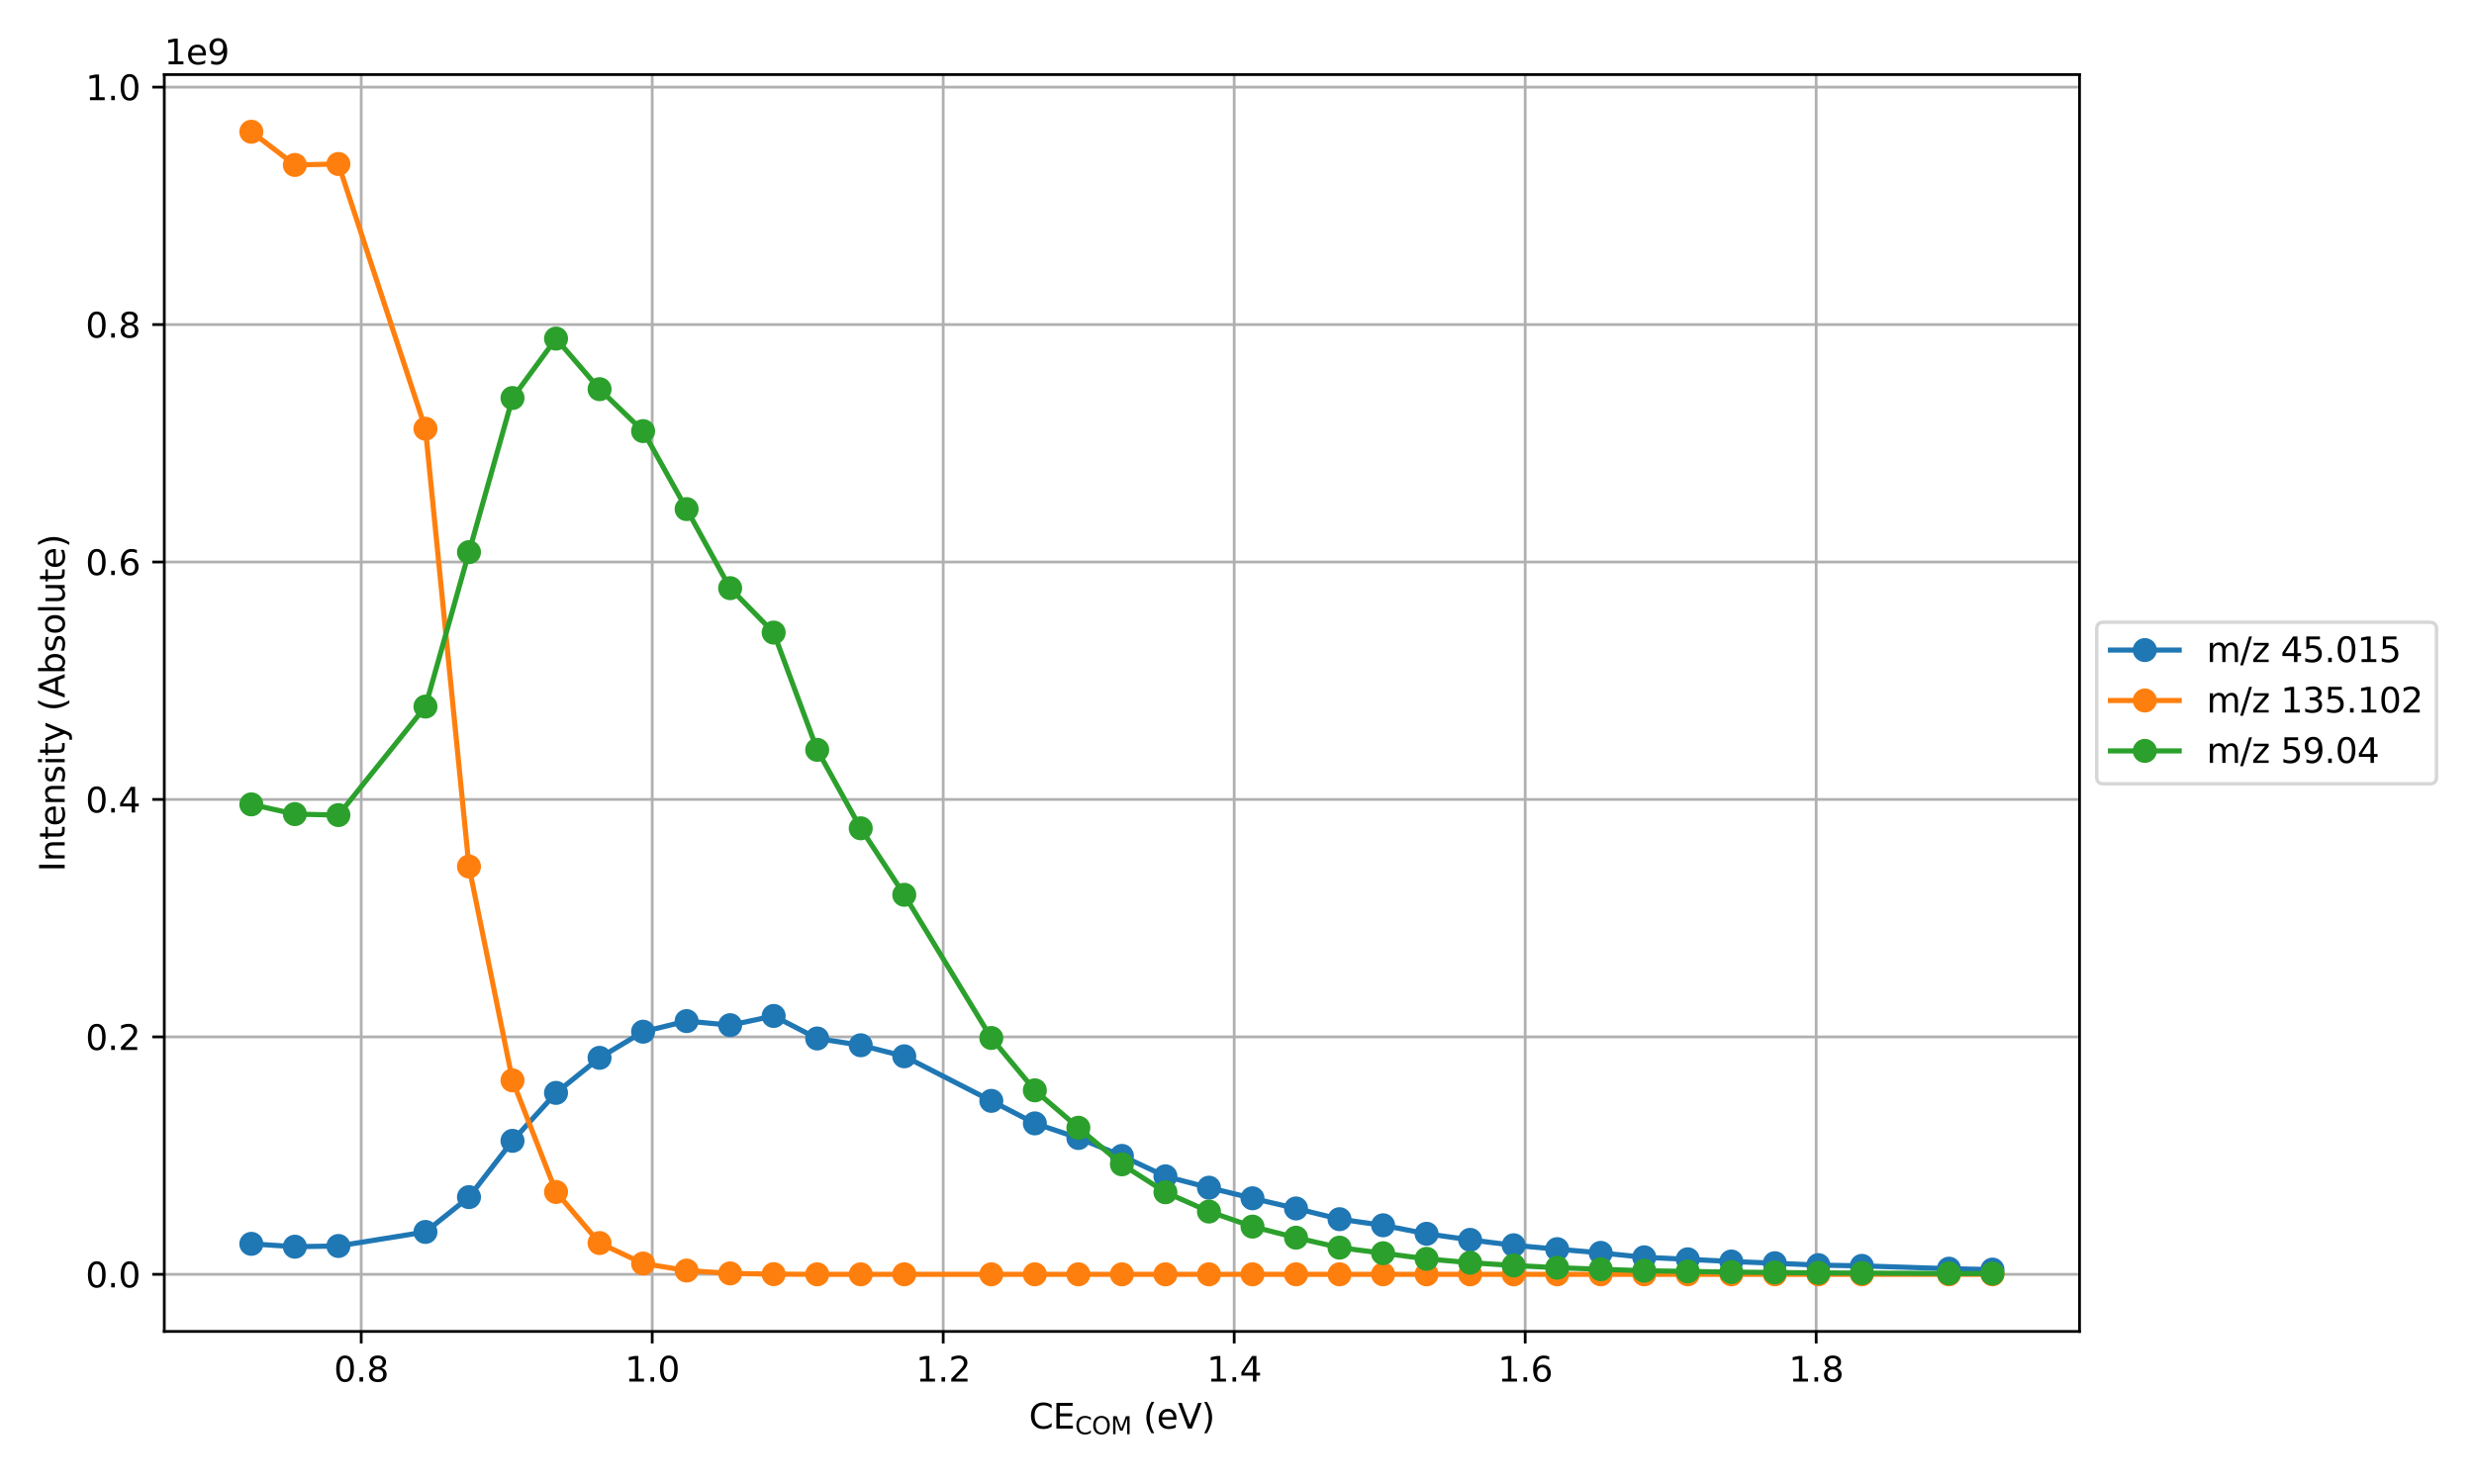 <?xml version="1.0" encoding="utf-8" standalone="no"?>
<!DOCTYPE svg PUBLIC "-//W3C//DTD SVG 1.1//EN"
  "http://www.w3.org/Graphics/SVG/1.1/DTD/svg11.dtd">
<svg xmlns:xlink="http://www.w3.org/1999/xlink" width="720pt" height="432pt" viewBox="0 0 720 432" xmlns="http://www.w3.org/2000/svg" version="1.1">
 <defs>
  <style type="text/css">*{stroke-linejoin: round; stroke-linecap: butt}</style>
 </defs>
 <g id="figure_1">
  <g id="patch_1">
   <path d="M 0 432 
L 720 432 
L 720 0 
L 0 0 
z
" style="fill: #ffffff"/>
  </g>
  <g id="axes_1">
   <g id="patch_2">
    <path d="M 47.81 387.592 
L 605.2 387.592 
L 605.2 21.72 
L 47.81 21.72 
z
" style="fill: #ffffff"/>
   </g>
   <g id="matplotlib.axis_1">
    <g id="xtick_1">
     <g id="line2d_1">
      <path d="M 105.122 387.592 
L 105.122 21.72 
" clip-path="url(#p1745b6d3d2)" style="fill: none; stroke: #b0b0b0; stroke-width: 0.8; stroke-linecap: square"/>
     </g>
     <g id="line2d_2">
      <defs>
       <path id="m603d3a4a54" d="M 0 0 
L 0 3.5 
" style="stroke: #000000; stroke-width: 0.8"/>
      </defs>
      <g>
       <use xlink:href="#m603d3a4a54" x="105.122" y="387.592" style="stroke: #000000; stroke-width: 0.8"/>
      </g>
     </g>
     <g id="text_1">
      <!-- 0.8 -->
      <g transform="translate(97.17 402.19) scale(0.1 -0.1)">
       <defs>
        <path id="DejaVuSans-30" d="M 2034 4250 
Q 1547 4250 1301 3770 
Q 1056 3291 1056 2328 
Q 1056 1369 1301 889 
Q 1547 409 2034 409 
Q 2525 409 2770 889 
Q 3016 1369 3016 2328 
Q 3016 3291 2770 3770 
Q 2525 4250 2034 4250 
z
M 2034 4750 
Q 2819 4750 3233 4129 
Q 3647 3509 3647 2328 
Q 3647 1150 3233 529 
Q 2819 -91 2034 -91 
Q 1250 -91 836 529 
Q 422 1150 422 2328 
Q 422 3509 836 4129 
Q 1250 4750 2034 4750 
z
" transform="scale(0.016)"/>
        <path id="DejaVuSans-2e" d="M 684 794 
L 1344 794 
L 1344 0 
L 684 0 
L 684 794 
z
" transform="scale(0.016)"/>
        <path id="DejaVuSans-38" d="M 2034 2216 
Q 1584 2216 1326 1975 
Q 1069 1734 1069 1313 
Q 1069 891 1326 650 
Q 1584 409 2034 409 
Q 2484 409 2743 651 
Q 3003 894 3003 1313 
Q 3003 1734 2745 1975 
Q 2488 2216 2034 2216 
z
M 1403 2484 
Q 997 2584 770 2862 
Q 544 3141 544 3541 
Q 544 4100 942 4425 
Q 1341 4750 2034 4750 
Q 2731 4750 3128 4425 
Q 3525 4100 3525 3541 
Q 3525 3141 3298 2862 
Q 3072 2584 2669 2484 
Q 3125 2378 3379 2068 
Q 3634 1759 3634 1313 
Q 3634 634 3220 271 
Q 2806 -91 2034 -91 
Q 1263 -91 848 271 
Q 434 634 434 1313 
Q 434 1759 690 2068 
Q 947 2378 1403 2484 
z
M 1172 3481 
Q 1172 3119 1398 2916 
Q 1625 2713 2034 2713 
Q 2441 2713 2670 2916 
Q 2900 3119 2900 3481 
Q 2900 3844 2670 4047 
Q 2441 4250 2034 4250 
Q 1625 4250 1398 4047 
Q 1172 3844 1172 3481 
z
" transform="scale(0.016)"/>
       </defs>
       <use xlink:href="#DejaVuSans-30"/>
       <use xlink:href="#DejaVuSans-2e" transform="translate(63.623 0)"/>
       <use xlink:href="#DejaVuSans-38" transform="translate(95.41 0)"/>
      </g>
     </g>
    </g>
    <g id="xtick_2">
     <g id="line2d_3">
      <path d="M 189.809 387.592 
L 189.809 21.72 
" clip-path="url(#p1745b6d3d2)" style="fill: none; stroke: #b0b0b0; stroke-width: 0.8; stroke-linecap: square"/>
     </g>
     <g id="line2d_4">
      <g>
       <use xlink:href="#m603d3a4a54" x="189.809" y="387.592" style="stroke: #000000; stroke-width: 0.8"/>
      </g>
     </g>
     <g id="text_2">
      <!-- 1.0 -->
      <g transform="translate(181.858 402.19) scale(0.1 -0.1)">
       <defs>
        <path id="DejaVuSans-31" d="M 794 531 
L 1825 531 
L 1825 4091 
L 703 3866 
L 703 4441 
L 1819 4666 
L 2450 4666 
L 2450 531 
L 3481 531 
L 3481 0 
L 794 0 
L 794 531 
z
" transform="scale(0.016)"/>
       </defs>
       <use xlink:href="#DejaVuSans-31"/>
       <use xlink:href="#DejaVuSans-2e" transform="translate(63.623 0)"/>
       <use xlink:href="#DejaVuSans-30" transform="translate(95.41 0)"/>
      </g>
     </g>
    </g>
    <g id="xtick_3">
     <g id="line2d_5">
      <path d="M 274.496 387.592 
L 274.496 21.72 
" clip-path="url(#p1745b6d3d2)" style="fill: none; stroke: #b0b0b0; stroke-width: 0.8; stroke-linecap: square"/>
     </g>
     <g id="line2d_6">
      <g>
       <use xlink:href="#m603d3a4a54" x="274.496" y="387.592" style="stroke: #000000; stroke-width: 0.8"/>
      </g>
     </g>
     <g id="text_3">
      <!-- 1.2 -->
      <g transform="translate(266.545 402.19) scale(0.1 -0.1)">
       <defs>
        <path id="DejaVuSans-32" d="M 1228 531 
L 3431 531 
L 3431 0 
L 469 0 
L 469 531 
Q 828 903 1448 1529 
Q 2069 2156 2228 2338 
Q 2531 2678 2651 2914 
Q 2772 3150 2772 3378 
Q 2772 3750 2511 3984 
Q 2250 4219 1831 4219 
Q 1534 4219 1204 4116 
Q 875 4013 500 3803 
L 500 4441 
Q 881 4594 1212 4672 
Q 1544 4750 1819 4750 
Q 2544 4750 2975 4387 
Q 3406 4025 3406 3419 
Q 3406 3131 3298 2873 
Q 3191 2616 2906 2266 
Q 2828 2175 2409 1742 
Q 1991 1309 1228 531 
z
" transform="scale(0.016)"/>
       </defs>
       <use xlink:href="#DejaVuSans-31"/>
       <use xlink:href="#DejaVuSans-2e" transform="translate(63.623 0)"/>
       <use xlink:href="#DejaVuSans-32" transform="translate(95.41 0)"/>
      </g>
     </g>
    </g>
    <g id="xtick_4">
     <g id="line2d_7">
      <path d="M 359.183 387.592 
L 359.183 21.72 
" clip-path="url(#p1745b6d3d2)" style="fill: none; stroke: #b0b0b0; stroke-width: 0.8; stroke-linecap: square"/>
     </g>
     <g id="line2d_8">
      <g>
       <use xlink:href="#m603d3a4a54" x="359.183" y="387.592" style="stroke: #000000; stroke-width: 0.8"/>
      </g>
     </g>
     <g id="text_4">
      <!-- 1.4 -->
      <g transform="translate(351.232 402.19) scale(0.1 -0.1)">
       <defs>
        <path id="DejaVuSans-34" d="M 2419 4116 
L 825 1625 
L 2419 1625 
L 2419 4116 
z
M 2253 4666 
L 3047 4666 
L 3047 1625 
L 3713 1625 
L 3713 1100 
L 3047 1100 
L 3047 0 
L 2419 0 
L 2419 1100 
L 313 1100 
L 313 1709 
L 2253 4666 
z
" transform="scale(0.016)"/>
       </defs>
       <use xlink:href="#DejaVuSans-31"/>
       <use xlink:href="#DejaVuSans-2e" transform="translate(63.623 0)"/>
       <use xlink:href="#DejaVuSans-34" transform="translate(95.41 0)"/>
      </g>
     </g>
    </g>
    <g id="xtick_5">
     <g id="line2d_9">
      <path d="M 443.871 387.592 
L 443.871 21.72 
" clip-path="url(#p1745b6d3d2)" style="fill: none; stroke: #b0b0b0; stroke-width: 0.8; stroke-linecap: square"/>
     </g>
     <g id="line2d_10">
      <g>
       <use xlink:href="#m603d3a4a54" x="443.871" y="387.592" style="stroke: #000000; stroke-width: 0.8"/>
      </g>
     </g>
     <g id="text_5">
      <!-- 1.6 -->
      <g transform="translate(435.919 402.19) scale(0.1 -0.1)">
       <defs>
        <path id="DejaVuSans-36" d="M 2113 2584 
Q 1688 2584 1439 2293 
Q 1191 2003 1191 1497 
Q 1191 994 1439 701 
Q 1688 409 2113 409 
Q 2538 409 2786 701 
Q 3034 994 3034 1497 
Q 3034 2003 2786 2293 
Q 2538 2584 2113 2584 
z
M 3366 4563 
L 3366 3988 
Q 3128 4100 2886 4159 
Q 2644 4219 2406 4219 
Q 1781 4219 1451 3797 
Q 1122 3375 1075 2522 
Q 1259 2794 1537 2939 
Q 1816 3084 2150 3084 
Q 2853 3084 3261 2657 
Q 3669 2231 3669 1497 
Q 3669 778 3244 343 
Q 2819 -91 2113 -91 
Q 1303 -91 875 529 
Q 447 1150 447 2328 
Q 447 3434 972 4092 
Q 1497 4750 2381 4750 
Q 2619 4750 2861 4703 
Q 3103 4656 3366 4563 
z
" transform="scale(0.016)"/>
       </defs>
       <use xlink:href="#DejaVuSans-31"/>
       <use xlink:href="#DejaVuSans-2e" transform="translate(63.623 0)"/>
       <use xlink:href="#DejaVuSans-36" transform="translate(95.41 0)"/>
      </g>
     </g>
    </g>
    <g id="xtick_6">
     <g id="line2d_11">
      <path d="M 528.558 387.592 
L 528.558 21.72 
" clip-path="url(#p1745b6d3d2)" style="fill: none; stroke: #b0b0b0; stroke-width: 0.8; stroke-linecap: square"/>
     </g>
     <g id="line2d_12">
      <g>
       <use xlink:href="#m603d3a4a54" x="528.558" y="387.592" style="stroke: #000000; stroke-width: 0.8"/>
      </g>
     </g>
     <g id="text_6">
      <!-- 1.8 -->
      <g transform="translate(520.606 402.19) scale(0.1 -0.1)">
       <use xlink:href="#DejaVuSans-31"/>
       <use xlink:href="#DejaVuSans-2e" transform="translate(63.623 0)"/>
       <use xlink:href="#DejaVuSans-38" transform="translate(95.41 0)"/>
      </g>
     </g>
    </g>
    <g id="text_7">
     <!-- CE$_{\mathrm{COM}}$ (eV) -->
     <g transform="translate(299.455 415.869) scale(0.1 -0.1)">
      <defs>
       <path id="DejaVuSans-43" d="M 4122 4306 
L 4122 3641 
Q 3803 3938 3442 4084 
Q 3081 4231 2675 4231 
Q 1875 4231 1450 3742 
Q 1025 3253 1025 2328 
Q 1025 1406 1450 917 
Q 1875 428 2675 428 
Q 3081 428 3442 575 
Q 3803 722 4122 1019 
L 4122 359 
Q 3791 134 3420 21 
Q 3050 -91 2638 -91 
Q 1578 -91 968 557 
Q 359 1206 359 2328 
Q 359 3453 968 4101 
Q 1578 4750 2638 4750 
Q 3056 4750 3426 4639 
Q 3797 4528 4122 4306 
z
" transform="scale(0.016)"/>
       <path id="DejaVuSans-45" d="M 628 4666 
L 3578 4666 
L 3578 4134 
L 1259 4134 
L 1259 2753 
L 3481 2753 
L 3481 2222 
L 1259 2222 
L 1259 531 
L 3634 531 
L 3634 0 
L 628 0 
L 628 4666 
z
" transform="scale(0.016)"/>
       <path id="DejaVuSans-4f" d="M 2522 4238 
Q 1834 4238 1429 3725 
Q 1025 3213 1025 2328 
Q 1025 1447 1429 934 
Q 1834 422 2522 422 
Q 3209 422 3611 934 
Q 4013 1447 4013 2328 
Q 4013 3213 3611 3725 
Q 3209 4238 2522 4238 
z
M 2522 4750 
Q 3503 4750 4090 4092 
Q 4678 3434 4678 2328 
Q 4678 1225 4090 567 
Q 3503 -91 2522 -91 
Q 1538 -91 948 565 
Q 359 1222 359 2328 
Q 359 3434 948 4092 
Q 1538 4750 2522 4750 
z
" transform="scale(0.016)"/>
       <path id="DejaVuSans-4d" d="M 628 4666 
L 1569 4666 
L 2759 1491 
L 3956 4666 
L 4897 4666 
L 4897 0 
L 4281 0 
L 4281 4097 
L 3078 897 
L 2444 897 
L 1241 4097 
L 1241 0 
L 628 0 
L 628 4666 
z
" transform="scale(0.016)"/>
       <path id="DejaVuSans-20" transform="scale(0.016)"/>
       <path id="DejaVuSans-28" d="M 1984 4856 
Q 1566 4138 1362 3434 
Q 1159 2731 1159 2009 
Q 1159 1288 1364 580 
Q 1569 -128 1984 -844 
L 1484 -844 
Q 1016 -109 783 600 
Q 550 1309 550 2009 
Q 550 2706 781 3412 
Q 1013 4119 1484 4856 
L 1984 4856 
z
" transform="scale(0.016)"/>
       <path id="DejaVuSans-65" d="M 3597 1894 
L 3597 1613 
L 953 1613 
Q 991 1019 1311 708 
Q 1631 397 2203 397 
Q 2534 397 2845 478 
Q 3156 559 3463 722 
L 3463 178 
Q 3153 47 2828 -22 
Q 2503 -91 2169 -91 
Q 1331 -91 842 396 
Q 353 884 353 1716 
Q 353 2575 817 3079 
Q 1281 3584 2069 3584 
Q 2775 3584 3186 3129 
Q 3597 2675 3597 1894 
z
M 3022 2063 
Q 3016 2534 2758 2815 
Q 2500 3097 2075 3097 
Q 1594 3097 1305 2825 
Q 1016 2553 972 2059 
L 3022 2063 
z
" transform="scale(0.016)"/>
       <path id="DejaVuSans-56" d="M 1831 0 
L 50 4666 
L 709 4666 
L 2188 738 
L 3669 4666 
L 4325 4666 
L 2547 0 
L 1831 0 
z
" transform="scale(0.016)"/>
       <path id="DejaVuSans-29" d="M 513 4856 
L 1013 4856 
Q 1481 4119 1714 3412 
Q 1947 2706 1947 2009 
Q 1947 1309 1714 600 
Q 1481 -109 1013 -844 
L 513 -844 
Q 928 -128 1133 580 
Q 1338 1288 1338 2009 
Q 1338 2731 1133 3434 
Q 928 4138 513 4856 
z
" transform="scale(0.016)"/>
      </defs>
      <use xlink:href="#DejaVuSans-43" transform="translate(0 0.125)"/>
      <use xlink:href="#DejaVuSans-45" transform="translate(69.824 0.125)"/>
      <use xlink:href="#DejaVuSans-43" transform="translate(133.965 -16.281) scale(0.7)"/>
      <use xlink:href="#DejaVuSans-4f" transform="translate(182.842 -16.281) scale(0.7)"/>
      <use xlink:href="#DejaVuSans-4d" transform="translate(237.939 -16.281) scale(0.7)"/>
      <use xlink:href="#DejaVuSans-20" transform="translate(301.069 0.125)"/>
      <use xlink:href="#DejaVuSans-28" transform="translate(332.856 0.125)"/>
      <use xlink:href="#DejaVuSans-65" transform="translate(371.87 0.125)"/>
      <use xlink:href="#DejaVuSans-56" transform="translate(433.394 0.125)"/>
      <use xlink:href="#DejaVuSans-29" transform="translate(501.802 0.125)"/>
     </g>
    </g>
   </g>
   <g id="matplotlib.axis_2">
    <g id="ytick_1">
     <g id="line2d_13">
      <path d="M 47.81 370.961 
L 605.2 370.961 
" clip-path="url(#p1745b6d3d2)" style="fill: none; stroke: #b0b0b0; stroke-width: 0.8; stroke-linecap: square"/>
     </g>
     <g id="line2d_14">
      <defs>
       <path id="m0447268cff" d="M 0 0 
L -3.5 0 
" style="stroke: #000000; stroke-width: 0.8"/>
      </defs>
      <g>
       <use xlink:href="#m0447268cff" x="47.81" y="370.961" style="stroke: #000000; stroke-width: 0.8"/>
      </g>
     </g>
     <g id="text_8">
      <!-- 0.0 -->
      <g transform="translate(24.907 374.761) scale(0.1 -0.1)">
       <use xlink:href="#DejaVuSans-30"/>
       <use xlink:href="#DejaVuSans-2e" transform="translate(63.623 0)"/>
       <use xlink:href="#DejaVuSans-30" transform="translate(95.41 0)"/>
      </g>
     </g>
    </g>
    <g id="ytick_2">
     <g id="line2d_15">
      <path d="M 47.81 301.841 
L 605.2 301.841 
" clip-path="url(#p1745b6d3d2)" style="fill: none; stroke: #b0b0b0; stroke-width: 0.8; stroke-linecap: square"/>
     </g>
     <g id="line2d_16">
      <g>
       <use xlink:href="#m0447268cff" x="47.81" y="301.841" style="stroke: #000000; stroke-width: 0.8"/>
      </g>
     </g>
     <g id="text_9">
      <!-- 0.2 -->
      <g transform="translate(24.907 305.64) scale(0.1 -0.1)">
       <use xlink:href="#DejaVuSans-30"/>
       <use xlink:href="#DejaVuSans-2e" transform="translate(63.623 0)"/>
       <use xlink:href="#DejaVuSans-32" transform="translate(95.41 0)"/>
      </g>
     </g>
    </g>
    <g id="ytick_3">
     <g id="line2d_17">
      <path d="M 47.81 232.72 
L 605.2 232.72 
" clip-path="url(#p1745b6d3d2)" style="fill: none; stroke: #b0b0b0; stroke-width: 0.8; stroke-linecap: square"/>
     </g>
     <g id="line2d_18">
      <g>
       <use xlink:href="#m0447268cff" x="47.81" y="232.72" style="stroke: #000000; stroke-width: 0.8"/>
      </g>
     </g>
     <g id="text_10">
      <!-- 0.4 -->
      <g transform="translate(24.907 236.519) scale(0.1 -0.1)">
       <use xlink:href="#DejaVuSans-30"/>
       <use xlink:href="#DejaVuSans-2e" transform="translate(63.623 0)"/>
       <use xlink:href="#DejaVuSans-34" transform="translate(95.41 0)"/>
      </g>
     </g>
    </g>
    <g id="ytick_4">
     <g id="line2d_19">
      <path d="M 47.81 163.599 
L 605.2 163.599 
" clip-path="url(#p1745b6d3d2)" style="fill: none; stroke: #b0b0b0; stroke-width: 0.8; stroke-linecap: square"/>
     </g>
     <g id="line2d_20">
      <g>
       <use xlink:href="#m0447268cff" x="47.81" y="163.599" style="stroke: #000000; stroke-width: 0.8"/>
      </g>
     </g>
     <g id="text_11">
      <!-- 0.6 -->
      <g transform="translate(24.907 167.399) scale(0.1 -0.1)">
       <use xlink:href="#DejaVuSans-30"/>
       <use xlink:href="#DejaVuSans-2e" transform="translate(63.623 0)"/>
       <use xlink:href="#DejaVuSans-36" transform="translate(95.41 0)"/>
      </g>
     </g>
    </g>
    <g id="ytick_5">
     <g id="line2d_21">
      <path d="M 47.81 94.479 
L 605.2 94.479 
" clip-path="url(#p1745b6d3d2)" style="fill: none; stroke: #b0b0b0; stroke-width: 0.8; stroke-linecap: square"/>
     </g>
     <g id="line2d_22">
      <g>
       <use xlink:href="#m0447268cff" x="47.81" y="94.479" style="stroke: #000000; stroke-width: 0.8"/>
      </g>
     </g>
     <g id="text_12">
      <!-- 0.8 -->
      <g transform="translate(24.907 98.278) scale(0.1 -0.1)">
       <use xlink:href="#DejaVuSans-30"/>
       <use xlink:href="#DejaVuSans-2e" transform="translate(63.623 0)"/>
       <use xlink:href="#DejaVuSans-38" transform="translate(95.41 0)"/>
      </g>
     </g>
    </g>
    <g id="ytick_6">
     <g id="line2d_23">
      <path d="M 47.81 25.358 
L 605.2 25.358 
" clip-path="url(#p1745b6d3d2)" style="fill: none; stroke: #b0b0b0; stroke-width: 0.8; stroke-linecap: square"/>
     </g>
     <g id="line2d_24">
      <g>
       <use xlink:href="#m0447268cff" x="47.81" y="25.358" style="stroke: #000000; stroke-width: 0.8"/>
      </g>
     </g>
     <g id="text_13">
      <!-- 1.0 -->
      <g transform="translate(24.907 29.157) scale(0.1 -0.1)">
       <use xlink:href="#DejaVuSans-31"/>
       <use xlink:href="#DejaVuSans-2e" transform="translate(63.623 0)"/>
       <use xlink:href="#DejaVuSans-30" transform="translate(95.41 0)"/>
      </g>
     </g>
    </g>
    <g id="text_14">
     <!-- Intensity (Absolute) -->
     <g transform="translate(18.827 253.762) rotate(-90) scale(0.1 -0.1)">
      <defs>
       <path id="DejaVuSans-49" d="M 628 4666 
L 1259 4666 
L 1259 0 
L 628 0 
L 628 4666 
z
" transform="scale(0.016)"/>
       <path id="DejaVuSans-6e" d="M 3513 2113 
L 3513 0 
L 2938 0 
L 2938 2094 
Q 2938 2591 2744 2837 
Q 2550 3084 2163 3084 
Q 1697 3084 1428 2787 
Q 1159 2491 1159 1978 
L 1159 0 
L 581 0 
L 581 3500 
L 1159 3500 
L 1159 2956 
Q 1366 3272 1645 3428 
Q 1925 3584 2291 3584 
Q 2894 3584 3203 3211 
Q 3513 2838 3513 2113 
z
" transform="scale(0.016)"/>
       <path id="DejaVuSans-74" d="M 1172 4494 
L 1172 3500 
L 2356 3500 
L 2356 3053 
L 1172 3053 
L 1172 1153 
Q 1172 725 1289 603 
Q 1406 481 1766 481 
L 2356 481 
L 2356 0 
L 1766 0 
Q 1100 0 847 248 
Q 594 497 594 1153 
L 594 3053 
L 172 3053 
L 172 3500 
L 594 3500 
L 594 4494 
L 1172 4494 
z
" transform="scale(0.016)"/>
       <path id="DejaVuSans-73" d="M 2834 3397 
L 2834 2853 
Q 2591 2978 2328 3040 
Q 2066 3103 1784 3103 
Q 1356 3103 1142 2972 
Q 928 2841 928 2578 
Q 928 2378 1081 2264 
Q 1234 2150 1697 2047 
L 1894 2003 
Q 2506 1872 2764 1633 
Q 3022 1394 3022 966 
Q 3022 478 2636 193 
Q 2250 -91 1575 -91 
Q 1294 -91 989 -36 
Q 684 19 347 128 
L 347 722 
Q 666 556 975 473 
Q 1284 391 1588 391 
Q 1994 391 2212 530 
Q 2431 669 2431 922 
Q 2431 1156 2273 1281 
Q 2116 1406 1581 1522 
L 1381 1569 
Q 847 1681 609 1914 
Q 372 2147 372 2553 
Q 372 3047 722 3315 
Q 1072 3584 1716 3584 
Q 2034 3584 2315 3537 
Q 2597 3491 2834 3397 
z
" transform="scale(0.016)"/>
       <path id="DejaVuSans-69" d="M 603 3500 
L 1178 3500 
L 1178 0 
L 603 0 
L 603 3500 
z
M 603 4863 
L 1178 4863 
L 1178 4134 
L 603 4134 
L 603 4863 
z
" transform="scale(0.016)"/>
       <path id="DejaVuSans-79" d="M 2059 -325 
Q 1816 -950 1584 -1140 
Q 1353 -1331 966 -1331 
L 506 -1331 
L 506 -850 
L 844 -850 
Q 1081 -850 1212 -737 
Q 1344 -625 1503 -206 
L 1606 56 
L 191 3500 
L 800 3500 
L 1894 763 
L 2988 3500 
L 3597 3500 
L 2059 -325 
z
" transform="scale(0.016)"/>
       <path id="DejaVuSans-41" d="M 2188 4044 
L 1331 1722 
L 3047 1722 
L 2188 4044 
z
M 1831 4666 
L 2547 4666 
L 4325 0 
L 3669 0 
L 3244 1197 
L 1141 1197 
L 716 0 
L 50 0 
L 1831 4666 
z
" transform="scale(0.016)"/>
       <path id="DejaVuSans-62" d="M 3116 1747 
Q 3116 2381 2855 2742 
Q 2594 3103 2138 3103 
Q 1681 3103 1420 2742 
Q 1159 2381 1159 1747 
Q 1159 1113 1420 752 
Q 1681 391 2138 391 
Q 2594 391 2855 752 
Q 3116 1113 3116 1747 
z
M 1159 2969 
Q 1341 3281 1617 3432 
Q 1894 3584 2278 3584 
Q 2916 3584 3314 3078 
Q 3713 2572 3713 1747 
Q 3713 922 3314 415 
Q 2916 -91 2278 -91 
Q 1894 -91 1617 61 
Q 1341 213 1159 525 
L 1159 0 
L 581 0 
L 581 4863 
L 1159 4863 
L 1159 2969 
z
" transform="scale(0.016)"/>
       <path id="DejaVuSans-6f" d="M 1959 3097 
Q 1497 3097 1228 2736 
Q 959 2375 959 1747 
Q 959 1119 1226 758 
Q 1494 397 1959 397 
Q 2419 397 2687 759 
Q 2956 1122 2956 1747 
Q 2956 2369 2687 2733 
Q 2419 3097 1959 3097 
z
M 1959 3584 
Q 2709 3584 3137 3096 
Q 3566 2609 3566 1747 
Q 3566 888 3137 398 
Q 2709 -91 1959 -91 
Q 1206 -91 779 398 
Q 353 888 353 1747 
Q 353 2609 779 3096 
Q 1206 3584 1959 3584 
z
" transform="scale(0.016)"/>
       <path id="DejaVuSans-6c" d="M 603 4863 
L 1178 4863 
L 1178 0 
L 603 0 
L 603 4863 
z
" transform="scale(0.016)"/>
       <path id="DejaVuSans-75" d="M 544 1381 
L 544 3500 
L 1119 3500 
L 1119 1403 
Q 1119 906 1312 657 
Q 1506 409 1894 409 
Q 2359 409 2629 706 
Q 2900 1003 2900 1516 
L 2900 3500 
L 3475 3500 
L 3475 0 
L 2900 0 
L 2900 538 
Q 2691 219 2414 64 
Q 2138 -91 1772 -91 
Q 1169 -91 856 284 
Q 544 659 544 1381 
z
M 1991 3584 
L 1991 3584 
z
" transform="scale(0.016)"/>
      </defs>
      <use xlink:href="#DejaVuSans-49"/>
      <use xlink:href="#DejaVuSans-6e" transform="translate(29.492 0)"/>
      <use xlink:href="#DejaVuSans-74" transform="translate(92.871 0)"/>
      <use xlink:href="#DejaVuSans-65" transform="translate(132.08 0)"/>
      <use xlink:href="#DejaVuSans-6e" transform="translate(193.604 0)"/>
      <use xlink:href="#DejaVuSans-73" transform="translate(256.982 0)"/>
      <use xlink:href="#DejaVuSans-69" transform="translate(309.082 0)"/>
      <use xlink:href="#DejaVuSans-74" transform="translate(336.865 0)"/>
      <use xlink:href="#DejaVuSans-79" transform="translate(376.074 0)"/>
      <use xlink:href="#DejaVuSans-20" transform="translate(435.254 0)"/>
      <use xlink:href="#DejaVuSans-28" transform="translate(467.041 0)"/>
      <use xlink:href="#DejaVuSans-41" transform="translate(506.055 0)"/>
      <use xlink:href="#DejaVuSans-62" transform="translate(574.463 0)"/>
      <use xlink:href="#DejaVuSans-73" transform="translate(637.939 0)"/>
      <use xlink:href="#DejaVuSans-6f" transform="translate(690.039 0)"/>
      <use xlink:href="#DejaVuSans-6c" transform="translate(751.221 0)"/>
      <use xlink:href="#DejaVuSans-75" transform="translate(779.004 0)"/>
      <use xlink:href="#DejaVuSans-74" transform="translate(842.383 0)"/>
      <use xlink:href="#DejaVuSans-65" transform="translate(881.592 0)"/>
      <use xlink:href="#DejaVuSans-29" transform="translate(943.115 0)"/>
     </g>
    </g>
    <g id="text_15">
     <!-- 1e9 -->
     <g transform="translate(47.81 18.72) scale(0.1 -0.1)">
      <defs>
       <path id="DejaVuSans-39" d="M 703 97 
L 703 672 
Q 941 559 1184 500 
Q 1428 441 1663 441 
Q 2288 441 2617 861 
Q 2947 1281 2994 2138 
Q 2813 1869 2534 1725 
Q 2256 1581 1919 1581 
Q 1219 1581 811 2004 
Q 403 2428 403 3163 
Q 403 3881 828 4315 
Q 1253 4750 1959 4750 
Q 2769 4750 3195 4129 
Q 3622 3509 3622 2328 
Q 3622 1225 3098 567 
Q 2575 -91 1691 -91 
Q 1453 -91 1209 -44 
Q 966 3 703 97 
z
M 1959 2075 
Q 2384 2075 2632 2365 
Q 2881 2656 2881 3163 
Q 2881 3666 2632 3958 
Q 2384 4250 1959 4250 
Q 1534 4250 1286 3958 
Q 1038 3666 1038 3163 
Q 1038 2656 1286 2365 
Q 1534 2075 1959 2075 
z
" transform="scale(0.016)"/>
      </defs>
      <use xlink:href="#DejaVuSans-31"/>
      <use xlink:href="#DejaVuSans-65" transform="translate(63.623 0)"/>
      <use xlink:href="#DejaVuSans-39" transform="translate(125.146 0)"/>
     </g>
    </g>
   </g>
   <g id="line2d_25">
    <path d="M 73.146 362.088 
L 85.814 362.922 
L 98.482 362.714 
L 123.818 358.623 
L 136.486 348.487 
L 149.154 332.106 
L 161.822 318.146 
L 174.49 307.942 
L 187.157 300.332 
L 199.825 297.246 
L 212.493 298.43 
L 225.161 295.753 
L 237.829 302.31 
L 250.497 304.283 
L 263.165 307.496 
L 288.501 320.469 
L 301.169 327.023 
L 313.837 331.282 
L 326.505 336.488 
L 339.173 342.439 
L 351.841 345.742 
L 364.509 348.828 
L 377.177 351.793 
L 389.845 354.914 
L 402.513 356.689 
L 415.181 359.162 
L 427.849 360.93 
L 440.517 362.502 
L 453.185 363.632 
L 465.853 364.718 
L 478.52 366.01 
L 491.188 366.59 
L 503.856 367.229 
L 516.524 367.726 
L 529.192 368.28 
L 541.86 368.5 
L 567.196 369.322 
L 579.864 369.584 
" clip-path="url(#p1745b6d3d2)" style="fill: none; stroke: #1f77b4; stroke-width: 1.5; stroke-linecap: square"/>
    <defs>
     <path id="m6ca62cbe41" d="M 0 3 
C 0.796 3 1.559 2.684 2.121 2.121 
C 2.684 1.559 3 0.796 3 0 
C 3 -0.796 2.684 -1.559 2.121 -2.121 
C 1.559 -2.684 0.796 -3 0 -3 
C -0.796 -3 -1.559 -2.684 -2.121 -2.121 
C -2.684 -1.559 -3 -0.796 -3 0 
C -3 0.796 -2.684 1.559 -2.121 2.121 
C -1.559 2.684 -0.796 3 0 3 
z
" style="stroke: #1f77b4"/>
    </defs>
    <g clip-path="url(#p1745b6d3d2)">
     <use xlink:href="#m6ca62cbe41" x="73.146" y="362.088" style="fill: #1f77b4; stroke: #1f77b4"/>
     <use xlink:href="#m6ca62cbe41" x="85.814" y="362.922" style="fill: #1f77b4; stroke: #1f77b4"/>
     <use xlink:href="#m6ca62cbe41" x="98.482" y="362.714" style="fill: #1f77b4; stroke: #1f77b4"/>
     <use xlink:href="#m6ca62cbe41" x="123.818" y="358.623" style="fill: #1f77b4; stroke: #1f77b4"/>
     <use xlink:href="#m6ca62cbe41" x="136.486" y="348.487" style="fill: #1f77b4; stroke: #1f77b4"/>
     <use xlink:href="#m6ca62cbe41" x="149.154" y="332.106" style="fill: #1f77b4; stroke: #1f77b4"/>
     <use xlink:href="#m6ca62cbe41" x="161.822" y="318.146" style="fill: #1f77b4; stroke: #1f77b4"/>
     <use xlink:href="#m6ca62cbe41" x="174.49" y="307.942" style="fill: #1f77b4; stroke: #1f77b4"/>
     <use xlink:href="#m6ca62cbe41" x="187.157" y="300.332" style="fill: #1f77b4; stroke: #1f77b4"/>
     <use xlink:href="#m6ca62cbe41" x="199.825" y="297.246" style="fill: #1f77b4; stroke: #1f77b4"/>
     <use xlink:href="#m6ca62cbe41" x="212.493" y="298.43" style="fill: #1f77b4; stroke: #1f77b4"/>
     <use xlink:href="#m6ca62cbe41" x="225.161" y="295.753" style="fill: #1f77b4; stroke: #1f77b4"/>
     <use xlink:href="#m6ca62cbe41" x="237.829" y="302.31" style="fill: #1f77b4; stroke: #1f77b4"/>
     <use xlink:href="#m6ca62cbe41" x="250.497" y="304.283" style="fill: #1f77b4; stroke: #1f77b4"/>
     <use xlink:href="#m6ca62cbe41" x="263.165" y="307.496" style="fill: #1f77b4; stroke: #1f77b4"/>
     <use xlink:href="#m6ca62cbe41" x="288.501" y="320.469" style="fill: #1f77b4; stroke: #1f77b4"/>
     <use xlink:href="#m6ca62cbe41" x="301.169" y="327.023" style="fill: #1f77b4; stroke: #1f77b4"/>
     <use xlink:href="#m6ca62cbe41" x="313.837" y="331.282" style="fill: #1f77b4; stroke: #1f77b4"/>
     <use xlink:href="#m6ca62cbe41" x="326.505" y="336.488" style="fill: #1f77b4; stroke: #1f77b4"/>
     <use xlink:href="#m6ca62cbe41" x="339.173" y="342.439" style="fill: #1f77b4; stroke: #1f77b4"/>
     <use xlink:href="#m6ca62cbe41" x="351.841" y="345.742" style="fill: #1f77b4; stroke: #1f77b4"/>
     <use xlink:href="#m6ca62cbe41" x="364.509" y="348.828" style="fill: #1f77b4; stroke: #1f77b4"/>
     <use xlink:href="#m6ca62cbe41" x="377.177" y="351.793" style="fill: #1f77b4; stroke: #1f77b4"/>
     <use xlink:href="#m6ca62cbe41" x="389.845" y="354.914" style="fill: #1f77b4; stroke: #1f77b4"/>
     <use xlink:href="#m6ca62cbe41" x="402.513" y="356.689" style="fill: #1f77b4; stroke: #1f77b4"/>
     <use xlink:href="#m6ca62cbe41" x="415.181" y="359.162" style="fill: #1f77b4; stroke: #1f77b4"/>
     <use xlink:href="#m6ca62cbe41" x="427.849" y="360.93" style="fill: #1f77b4; stroke: #1f77b4"/>
     <use xlink:href="#m6ca62cbe41" x="440.517" y="362.502" style="fill: #1f77b4; stroke: #1f77b4"/>
     <use xlink:href="#m6ca62cbe41" x="453.185" y="363.632" style="fill: #1f77b4; stroke: #1f77b4"/>
     <use xlink:href="#m6ca62cbe41" x="465.853" y="364.718" style="fill: #1f77b4; stroke: #1f77b4"/>
     <use xlink:href="#m6ca62cbe41" x="478.52" y="366.01" style="fill: #1f77b4; stroke: #1f77b4"/>
     <use xlink:href="#m6ca62cbe41" x="491.188" y="366.59" style="fill: #1f77b4; stroke: #1f77b4"/>
     <use xlink:href="#m6ca62cbe41" x="503.856" y="367.229" style="fill: #1f77b4; stroke: #1f77b4"/>
     <use xlink:href="#m6ca62cbe41" x="516.524" y="367.726" style="fill: #1f77b4; stroke: #1f77b4"/>
     <use xlink:href="#m6ca62cbe41" x="529.192" y="368.28" style="fill: #1f77b4; stroke: #1f77b4"/>
     <use xlink:href="#m6ca62cbe41" x="541.86" y="368.5" style="fill: #1f77b4; stroke: #1f77b4"/>
     <use xlink:href="#m6ca62cbe41" x="567.196" y="369.322" style="fill: #1f77b4; stroke: #1f77b4"/>
     <use xlink:href="#m6ca62cbe41" x="579.864" y="369.584" style="fill: #1f77b4; stroke: #1f77b4"/>
    </g>
   </g>
   <g id="line2d_26">
    <path d="M 73.146 38.351 
L 85.814 48.02 
L 98.482 47.741 
L 123.818 124.808 
L 136.486 252.25 
L 149.154 314.505 
L 161.822 346.99 
L 174.49 361.859 
L 187.157 367.816 
L 199.825 369.866 
L 212.493 370.696 
L 225.161 370.91 
L 237.829 370.961 
L 250.497 370.961 
L 263.165 370.956 
L 288.501 370.961 
L 301.169 370.961 
L 313.837 370.961 
L 326.505 370.961 
L 339.173 370.961 
L 351.841 370.961 
L 364.509 370.961 
L 377.177 370.961 
L 389.845 370.96 
L 402.513 370.961 
L 415.181 370.961 
L 427.849 370.961 
L 440.517 370.961 
L 453.185 370.961 
L 465.853 370.961 
L 478.52 370.961 
L 491.188 370.961 
L 503.856 370.961 
L 516.524 370.961 
L 529.192 370.961 
L 541.86 370.961 
L 567.196 370.961 
L 579.864 370.961 
" clip-path="url(#p1745b6d3d2)" style="fill: none; stroke: #ff7f0e; stroke-width: 1.5; stroke-linecap: square"/>
    <defs>
     <path id="m7444e61727" d="M 0 3 
C 0.796 3 1.559 2.684 2.121 2.121 
C 2.684 1.559 3 0.796 3 0 
C 3 -0.796 2.684 -1.559 2.121 -2.121 
C 1.559 -2.684 0.796 -3 0 -3 
C -0.796 -3 -1.559 -2.684 -2.121 -2.121 
C -2.684 -1.559 -3 -0.796 -3 0 
C -3 0.796 -2.684 1.559 -2.121 2.121 
C -1.559 2.684 -0.796 3 0 3 
z
" style="stroke: #ff7f0e"/>
    </defs>
    <g clip-path="url(#p1745b6d3d2)">
     <use xlink:href="#m7444e61727" x="73.146" y="38.351" style="fill: #ff7f0e; stroke: #ff7f0e"/>
     <use xlink:href="#m7444e61727" x="85.814" y="48.02" style="fill: #ff7f0e; stroke: #ff7f0e"/>
     <use xlink:href="#m7444e61727" x="98.482" y="47.741" style="fill: #ff7f0e; stroke: #ff7f0e"/>
     <use xlink:href="#m7444e61727" x="123.818" y="124.808" style="fill: #ff7f0e; stroke: #ff7f0e"/>
     <use xlink:href="#m7444e61727" x="136.486" y="252.25" style="fill: #ff7f0e; stroke: #ff7f0e"/>
     <use xlink:href="#m7444e61727" x="149.154" y="314.505" style="fill: #ff7f0e; stroke: #ff7f0e"/>
     <use xlink:href="#m7444e61727" x="161.822" y="346.99" style="fill: #ff7f0e; stroke: #ff7f0e"/>
     <use xlink:href="#m7444e61727" x="174.49" y="361.859" style="fill: #ff7f0e; stroke: #ff7f0e"/>
     <use xlink:href="#m7444e61727" x="187.157" y="367.816" style="fill: #ff7f0e; stroke: #ff7f0e"/>
     <use xlink:href="#m7444e61727" x="199.825" y="369.866" style="fill: #ff7f0e; stroke: #ff7f0e"/>
     <use xlink:href="#m7444e61727" x="212.493" y="370.696" style="fill: #ff7f0e; stroke: #ff7f0e"/>
     <use xlink:href="#m7444e61727" x="225.161" y="370.91" style="fill: #ff7f0e; stroke: #ff7f0e"/>
     <use xlink:href="#m7444e61727" x="237.829" y="370.961" style="fill: #ff7f0e; stroke: #ff7f0e"/>
     <use xlink:href="#m7444e61727" x="250.497" y="370.961" style="fill: #ff7f0e; stroke: #ff7f0e"/>
     <use xlink:href="#m7444e61727" x="263.165" y="370.956" style="fill: #ff7f0e; stroke: #ff7f0e"/>
     <use xlink:href="#m7444e61727" x="288.501" y="370.961" style="fill: #ff7f0e; stroke: #ff7f0e"/>
     <use xlink:href="#m7444e61727" x="301.169" y="370.961" style="fill: #ff7f0e; stroke: #ff7f0e"/>
     <use xlink:href="#m7444e61727" x="313.837" y="370.961" style="fill: #ff7f0e; stroke: #ff7f0e"/>
     <use xlink:href="#m7444e61727" x="326.505" y="370.961" style="fill: #ff7f0e; stroke: #ff7f0e"/>
     <use xlink:href="#m7444e61727" x="339.173" y="370.961" style="fill: #ff7f0e; stroke: #ff7f0e"/>
     <use xlink:href="#m7444e61727" x="351.841" y="370.961" style="fill: #ff7f0e; stroke: #ff7f0e"/>
     <use xlink:href="#m7444e61727" x="364.509" y="370.961" style="fill: #ff7f0e; stroke: #ff7f0e"/>
     <use xlink:href="#m7444e61727" x="377.177" y="370.961" style="fill: #ff7f0e; stroke: #ff7f0e"/>
     <use xlink:href="#m7444e61727" x="389.845" y="370.96" style="fill: #ff7f0e; stroke: #ff7f0e"/>
     <use xlink:href="#m7444e61727" x="402.513" y="370.961" style="fill: #ff7f0e; stroke: #ff7f0e"/>
     <use xlink:href="#m7444e61727" x="415.181" y="370.961" style="fill: #ff7f0e; stroke: #ff7f0e"/>
     <use xlink:href="#m7444e61727" x="427.849" y="370.961" style="fill: #ff7f0e; stroke: #ff7f0e"/>
     <use xlink:href="#m7444e61727" x="440.517" y="370.961" style="fill: #ff7f0e; stroke: #ff7f0e"/>
     <use xlink:href="#m7444e61727" x="453.185" y="370.961" style="fill: #ff7f0e; stroke: #ff7f0e"/>
     <use xlink:href="#m7444e61727" x="465.853" y="370.961" style="fill: #ff7f0e; stroke: #ff7f0e"/>
     <use xlink:href="#m7444e61727" x="478.52" y="370.961" style="fill: #ff7f0e; stroke: #ff7f0e"/>
     <use xlink:href="#m7444e61727" x="491.188" y="370.961" style="fill: #ff7f0e; stroke: #ff7f0e"/>
     <use xlink:href="#m7444e61727" x="503.856" y="370.961" style="fill: #ff7f0e; stroke: #ff7f0e"/>
     <use xlink:href="#m7444e61727" x="516.524" y="370.961" style="fill: #ff7f0e; stroke: #ff7f0e"/>
     <use xlink:href="#m7444e61727" x="529.192" y="370.961" style="fill: #ff7f0e; stroke: #ff7f0e"/>
     <use xlink:href="#m7444e61727" x="541.86" y="370.961" style="fill: #ff7f0e; stroke: #ff7f0e"/>
     <use xlink:href="#m7444e61727" x="567.196" y="370.961" style="fill: #ff7f0e; stroke: #ff7f0e"/>
     <use xlink:href="#m7444e61727" x="579.864" y="370.961" style="fill: #ff7f0e; stroke: #ff7f0e"/>
    </g>
   </g>
   <g id="line2d_27">
    <path d="M 73.146 234.159 
L 85.814 236.989 
L 98.482 237.27 
L 123.818 205.691 
L 136.486 160.732 
L 149.154 115.869 
L 161.822 98.567 
L 174.49 113.291 
L 187.157 125.5 
L 199.825 148.205 
L 212.493 171.217 
L 225.161 184.149 
L 237.829 218.285 
L 250.497 241.122 
L 263.165 260.478 
L 288.501 302.165 
L 301.169 317.401 
L 313.837 328.296 
L 326.505 338.942 
L 339.173 347.074 
L 351.841 352.688 
L 364.509 357.073 
L 377.177 360.295 
L 389.845 363.192 
L 402.513 364.817 
L 415.181 366.458 
L 427.849 367.588 
L 440.517 368.386 
L 453.185 369.036 
L 465.853 369.482 
L 478.52 369.917 
L 491.188 370.118 
L 503.856 370.311 
L 516.524 370.433 
L 529.192 370.546 
L 541.86 370.599 
L 567.196 370.716 
L 579.864 370.744 
" clip-path="url(#p1745b6d3d2)" style="fill: none; stroke: #2ca02c; stroke-width: 1.5; stroke-linecap: square"/>
    <defs>
     <path id="m495c598bc0" d="M 0 3 
C 0.796 3 1.559 2.684 2.121 2.121 
C 2.684 1.559 3 0.796 3 0 
C 3 -0.796 2.684 -1.559 2.121 -2.121 
C 1.559 -2.684 0.796 -3 0 -3 
C -0.796 -3 -1.559 -2.684 -2.121 -2.121 
C -2.684 -1.559 -3 -0.796 -3 0 
C -3 0.796 -2.684 1.559 -2.121 2.121 
C -1.559 2.684 -0.796 3 0 3 
z
" style="stroke: #2ca02c"/>
    </defs>
    <g clip-path="url(#p1745b6d3d2)">
     <use xlink:href="#m495c598bc0" x="73.146" y="234.159" style="fill: #2ca02c; stroke: #2ca02c"/>
     <use xlink:href="#m495c598bc0" x="85.814" y="236.989" style="fill: #2ca02c; stroke: #2ca02c"/>
     <use xlink:href="#m495c598bc0" x="98.482" y="237.27" style="fill: #2ca02c; stroke: #2ca02c"/>
     <use xlink:href="#m495c598bc0" x="123.818" y="205.691" style="fill: #2ca02c; stroke: #2ca02c"/>
     <use xlink:href="#m495c598bc0" x="136.486" y="160.732" style="fill: #2ca02c; stroke: #2ca02c"/>
     <use xlink:href="#m495c598bc0" x="149.154" y="115.869" style="fill: #2ca02c; stroke: #2ca02c"/>
     <use xlink:href="#m495c598bc0" x="161.822" y="98.567" style="fill: #2ca02c; stroke: #2ca02c"/>
     <use xlink:href="#m495c598bc0" x="174.49" y="113.291" style="fill: #2ca02c; stroke: #2ca02c"/>
     <use xlink:href="#m495c598bc0" x="187.157" y="125.5" style="fill: #2ca02c; stroke: #2ca02c"/>
     <use xlink:href="#m495c598bc0" x="199.825" y="148.205" style="fill: #2ca02c; stroke: #2ca02c"/>
     <use xlink:href="#m495c598bc0" x="212.493" y="171.217" style="fill: #2ca02c; stroke: #2ca02c"/>
     <use xlink:href="#m495c598bc0" x="225.161" y="184.149" style="fill: #2ca02c; stroke: #2ca02c"/>
     <use xlink:href="#m495c598bc0" x="237.829" y="218.285" style="fill: #2ca02c; stroke: #2ca02c"/>
     <use xlink:href="#m495c598bc0" x="250.497" y="241.122" style="fill: #2ca02c; stroke: #2ca02c"/>
     <use xlink:href="#m495c598bc0" x="263.165" y="260.478" style="fill: #2ca02c; stroke: #2ca02c"/>
     <use xlink:href="#m495c598bc0" x="288.501" y="302.165" style="fill: #2ca02c; stroke: #2ca02c"/>
     <use xlink:href="#m495c598bc0" x="301.169" y="317.401" style="fill: #2ca02c; stroke: #2ca02c"/>
     <use xlink:href="#m495c598bc0" x="313.837" y="328.296" style="fill: #2ca02c; stroke: #2ca02c"/>
     <use xlink:href="#m495c598bc0" x="326.505" y="338.942" style="fill: #2ca02c; stroke: #2ca02c"/>
     <use xlink:href="#m495c598bc0" x="339.173" y="347.074" style="fill: #2ca02c; stroke: #2ca02c"/>
     <use xlink:href="#m495c598bc0" x="351.841" y="352.688" style="fill: #2ca02c; stroke: #2ca02c"/>
     <use xlink:href="#m495c598bc0" x="364.509" y="357.073" style="fill: #2ca02c; stroke: #2ca02c"/>
     <use xlink:href="#m495c598bc0" x="377.177" y="360.295" style="fill: #2ca02c; stroke: #2ca02c"/>
     <use xlink:href="#m495c598bc0" x="389.845" y="363.192" style="fill: #2ca02c; stroke: #2ca02c"/>
     <use xlink:href="#m495c598bc0" x="402.513" y="364.817" style="fill: #2ca02c; stroke: #2ca02c"/>
     <use xlink:href="#m495c598bc0" x="415.181" y="366.458" style="fill: #2ca02c; stroke: #2ca02c"/>
     <use xlink:href="#m495c598bc0" x="427.849" y="367.588" style="fill: #2ca02c; stroke: #2ca02c"/>
     <use xlink:href="#m495c598bc0" x="440.517" y="368.386" style="fill: #2ca02c; stroke: #2ca02c"/>
     <use xlink:href="#m495c598bc0" x="453.185" y="369.036" style="fill: #2ca02c; stroke: #2ca02c"/>
     <use xlink:href="#m495c598bc0" x="465.853" y="369.482" style="fill: #2ca02c; stroke: #2ca02c"/>
     <use xlink:href="#m495c598bc0" x="478.52" y="369.917" style="fill: #2ca02c; stroke: #2ca02c"/>
     <use xlink:href="#m495c598bc0" x="491.188" y="370.118" style="fill: #2ca02c; stroke: #2ca02c"/>
     <use xlink:href="#m495c598bc0" x="503.856" y="370.311" style="fill: #2ca02c; stroke: #2ca02c"/>
     <use xlink:href="#m495c598bc0" x="516.524" y="370.433" style="fill: #2ca02c; stroke: #2ca02c"/>
     <use xlink:href="#m495c598bc0" x="529.192" y="370.546" style="fill: #2ca02c; stroke: #2ca02c"/>
     <use xlink:href="#m495c598bc0" x="541.86" y="370.599" style="fill: #2ca02c; stroke: #2ca02c"/>
     <use xlink:href="#m495c598bc0" x="567.196" y="370.716" style="fill: #2ca02c; stroke: #2ca02c"/>
     <use xlink:href="#m495c598bc0" x="579.864" y="370.744" style="fill: #2ca02c; stroke: #2ca02c"/>
    </g>
   </g>
   <g id="patch_3">
    <path d="M 47.81 387.592 
L 47.81 21.72 
" style="fill: none; stroke: #000000; stroke-width: 0.8; stroke-linejoin: miter; stroke-linecap: square"/>
   </g>
   <g id="patch_4">
    <path d="M 605.2 387.592 
L 605.2 21.72 
" style="fill: none; stroke: #000000; stroke-width: 0.8; stroke-linejoin: miter; stroke-linecap: square"/>
   </g>
   <g id="patch_5">
    <path d="M 47.81 387.592 
L 605.2 387.592 
" style="fill: none; stroke: #000000; stroke-width: 0.8; stroke-linejoin: miter; stroke-linecap: square"/>
   </g>
   <g id="patch_6">
    <path d="M 47.81 21.72 
L 605.2 21.72 
" style="fill: none; stroke: #000000; stroke-width: 0.8; stroke-linejoin: miter; stroke-linecap: square"/>
   </g>
   <g id="legend_1">
    <g id="patch_7">
     <path d="M 612.2 228.173 
L 707.089 228.173 
Q 709.089 228.173 709.089 226.173 
L 709.089 183.139 
Q 709.089 181.139 707.089 181.139 
L 612.2 181.139 
Q 610.2 181.139 610.2 183.139 
L 610.2 226.173 
Q 610.2 228.173 612.2 228.173 
z
" style="fill: #ffffff; opacity: 0.8; stroke: #cccccc; stroke-linejoin: miter"/>
    </g>
    <g id="line2d_28">
     <path d="M 614.2 189.237 
L 624.2 189.237 
L 634.2 189.237 
" style="fill: none; stroke: #1f77b4; stroke-width: 1.5; stroke-linecap: square"/>
     <g>
      <use xlink:href="#m6ca62cbe41" x="624.2" y="189.237" style="fill: #1f77b4; stroke: #1f77b4"/>
     </g>
    </g>
    <g id="text_16">
     <!-- m/z 45.015 -->
     <g transform="translate(642.2 192.737) scale(0.1 -0.1)">
      <defs>
       <path id="DejaVuSans-6d" d="M 3328 2828 
Q 3544 3216 3844 3400 
Q 4144 3584 4550 3584 
Q 5097 3584 5394 3201 
Q 5691 2819 5691 2113 
L 5691 0 
L 5113 0 
L 5113 2094 
Q 5113 2597 4934 2840 
Q 4756 3084 4391 3084 
Q 3944 3084 3684 2787 
Q 3425 2491 3425 1978 
L 3425 0 
L 2847 0 
L 2847 2094 
Q 2847 2600 2669 2842 
Q 2491 3084 2119 3084 
Q 1678 3084 1418 2786 
Q 1159 2488 1159 1978 
L 1159 0 
L 581 0 
L 581 3500 
L 1159 3500 
L 1159 2956 
Q 1356 3278 1631 3431 
Q 1906 3584 2284 3584 
Q 2666 3584 2933 3390 
Q 3200 3197 3328 2828 
z
" transform="scale(0.016)"/>
       <path id="DejaVuSans-2f" d="M 1625 4666 
L 2156 4666 
L 531 -594 
L 0 -594 
L 1625 4666 
z
" transform="scale(0.016)"/>
       <path id="DejaVuSans-7a" d="M 353 3500 
L 3084 3500 
L 3084 2975 
L 922 459 
L 3084 459 
L 3084 0 
L 275 0 
L 275 525 
L 2438 3041 
L 353 3041 
L 353 3500 
z
" transform="scale(0.016)"/>
       <path id="DejaVuSans-35" d="M 691 4666 
L 3169 4666 
L 3169 4134 
L 1269 4134 
L 1269 2991 
Q 1406 3038 1543 3061 
Q 1681 3084 1819 3084 
Q 2600 3084 3056 2656 
Q 3513 2228 3513 1497 
Q 3513 744 3044 326 
Q 2575 -91 1722 -91 
Q 1428 -91 1123 -41 
Q 819 9 494 109 
L 494 744 
Q 775 591 1075 516 
Q 1375 441 1709 441 
Q 2250 441 2565 725 
Q 2881 1009 2881 1497 
Q 2881 1984 2565 2268 
Q 2250 2553 1709 2553 
Q 1456 2553 1204 2497 
Q 953 2441 691 2322 
L 691 4666 
z
" transform="scale(0.016)"/>
      </defs>
      <use xlink:href="#DejaVuSans-6d"/>
      <use xlink:href="#DejaVuSans-2f" transform="translate(97.412 0)"/>
      <use xlink:href="#DejaVuSans-7a" transform="translate(131.104 0)"/>
      <use xlink:href="#DejaVuSans-20" transform="translate(183.594 0)"/>
      <use xlink:href="#DejaVuSans-34" transform="translate(215.381 0)"/>
      <use xlink:href="#DejaVuSans-35" transform="translate(279.004 0)"/>
      <use xlink:href="#DejaVuSans-2e" transform="translate(342.627 0)"/>
      <use xlink:href="#DejaVuSans-30" transform="translate(374.414 0)"/>
      <use xlink:href="#DejaVuSans-31" transform="translate(438.037 0)"/>
      <use xlink:href="#DejaVuSans-35" transform="translate(501.66 0)"/>
     </g>
    </g>
    <g id="line2d_29">
     <path d="M 614.2 203.915 
L 624.2 203.915 
L 634.2 203.915 
" style="fill: none; stroke: #ff7f0e; stroke-width: 1.5; stroke-linecap: square"/>
     <g>
      <use xlink:href="#m7444e61727" x="624.2" y="203.915" style="fill: #ff7f0e; stroke: #ff7f0e"/>
     </g>
    </g>
    <g id="text_17">
     <!-- m/z 135.102 -->
     <g transform="translate(642.2 207.415) scale(0.1 -0.1)">
      <defs>
       <path id="DejaVuSans-33" d="M 2597 2516 
Q 3050 2419 3304 2112 
Q 3559 1806 3559 1356 
Q 3559 666 3084 287 
Q 2609 -91 1734 -91 
Q 1441 -91 1130 -33 
Q 819 25 488 141 
L 488 750 
Q 750 597 1062 519 
Q 1375 441 1716 441 
Q 2309 441 2620 675 
Q 2931 909 2931 1356 
Q 2931 1769 2642 2001 
Q 2353 2234 1838 2234 
L 1294 2234 
L 1294 2753 
L 1863 2753 
Q 2328 2753 2575 2939 
Q 2822 3125 2822 3475 
Q 2822 3834 2567 4026 
Q 2313 4219 1838 4219 
Q 1578 4219 1281 4162 
Q 984 4106 628 3988 
L 628 4550 
Q 988 4650 1302 4700 
Q 1616 4750 1894 4750 
Q 2613 4750 3031 4423 
Q 3450 4097 3450 3541 
Q 3450 3153 3228 2886 
Q 3006 2619 2597 2516 
z
" transform="scale(0.016)"/>
      </defs>
      <use xlink:href="#DejaVuSans-6d"/>
      <use xlink:href="#DejaVuSans-2f" transform="translate(97.412 0)"/>
      <use xlink:href="#DejaVuSans-7a" transform="translate(131.104 0)"/>
      <use xlink:href="#DejaVuSans-20" transform="translate(183.594 0)"/>
      <use xlink:href="#DejaVuSans-31" transform="translate(215.381 0)"/>
      <use xlink:href="#DejaVuSans-33" transform="translate(279.004 0)"/>
      <use xlink:href="#DejaVuSans-35" transform="translate(342.627 0)"/>
      <use xlink:href="#DejaVuSans-2e" transform="translate(406.25 0)"/>
      <use xlink:href="#DejaVuSans-31" transform="translate(438.037 0)"/>
      <use xlink:href="#DejaVuSans-30" transform="translate(501.66 0)"/>
      <use xlink:href="#DejaVuSans-32" transform="translate(565.283 0)"/>
     </g>
    </g>
    <g id="line2d_30">
     <path d="M 614.2 218.594 
L 624.2 218.594 
L 634.2 218.594 
" style="fill: none; stroke: #2ca02c; stroke-width: 1.5; stroke-linecap: square"/>
     <g>
      <use xlink:href="#m495c598bc0" x="624.2" y="218.594" style="fill: #2ca02c; stroke: #2ca02c"/>
     </g>
    </g>
    <g id="text_18">
     <!-- m/z 59.04 -->
     <g transform="translate(642.2 222.094) scale(0.1 -0.1)">
      <use xlink:href="#DejaVuSans-6d"/>
      <use xlink:href="#DejaVuSans-2f" transform="translate(97.412 0)"/>
      <use xlink:href="#DejaVuSans-7a" transform="translate(131.104 0)"/>
      <use xlink:href="#DejaVuSans-20" transform="translate(183.594 0)"/>
      <use xlink:href="#DejaVuSans-35" transform="translate(215.381 0)"/>
      <use xlink:href="#DejaVuSans-39" transform="translate(279.004 0)"/>
      <use xlink:href="#DejaVuSans-2e" transform="translate(342.627 0)"/>
      <use xlink:href="#DejaVuSans-30" transform="translate(374.414 0)"/>
      <use xlink:href="#DejaVuSans-34" transform="translate(438.037 0)"/>
     </g>
    </g>
   </g>
  </g>
 </g>
 <defs>
  <clipPath id="p1745b6d3d2">
   <rect x="47.81" y="21.72" width="557.39" height="365.872"/>
  </clipPath>
 </defs>
</svg>
